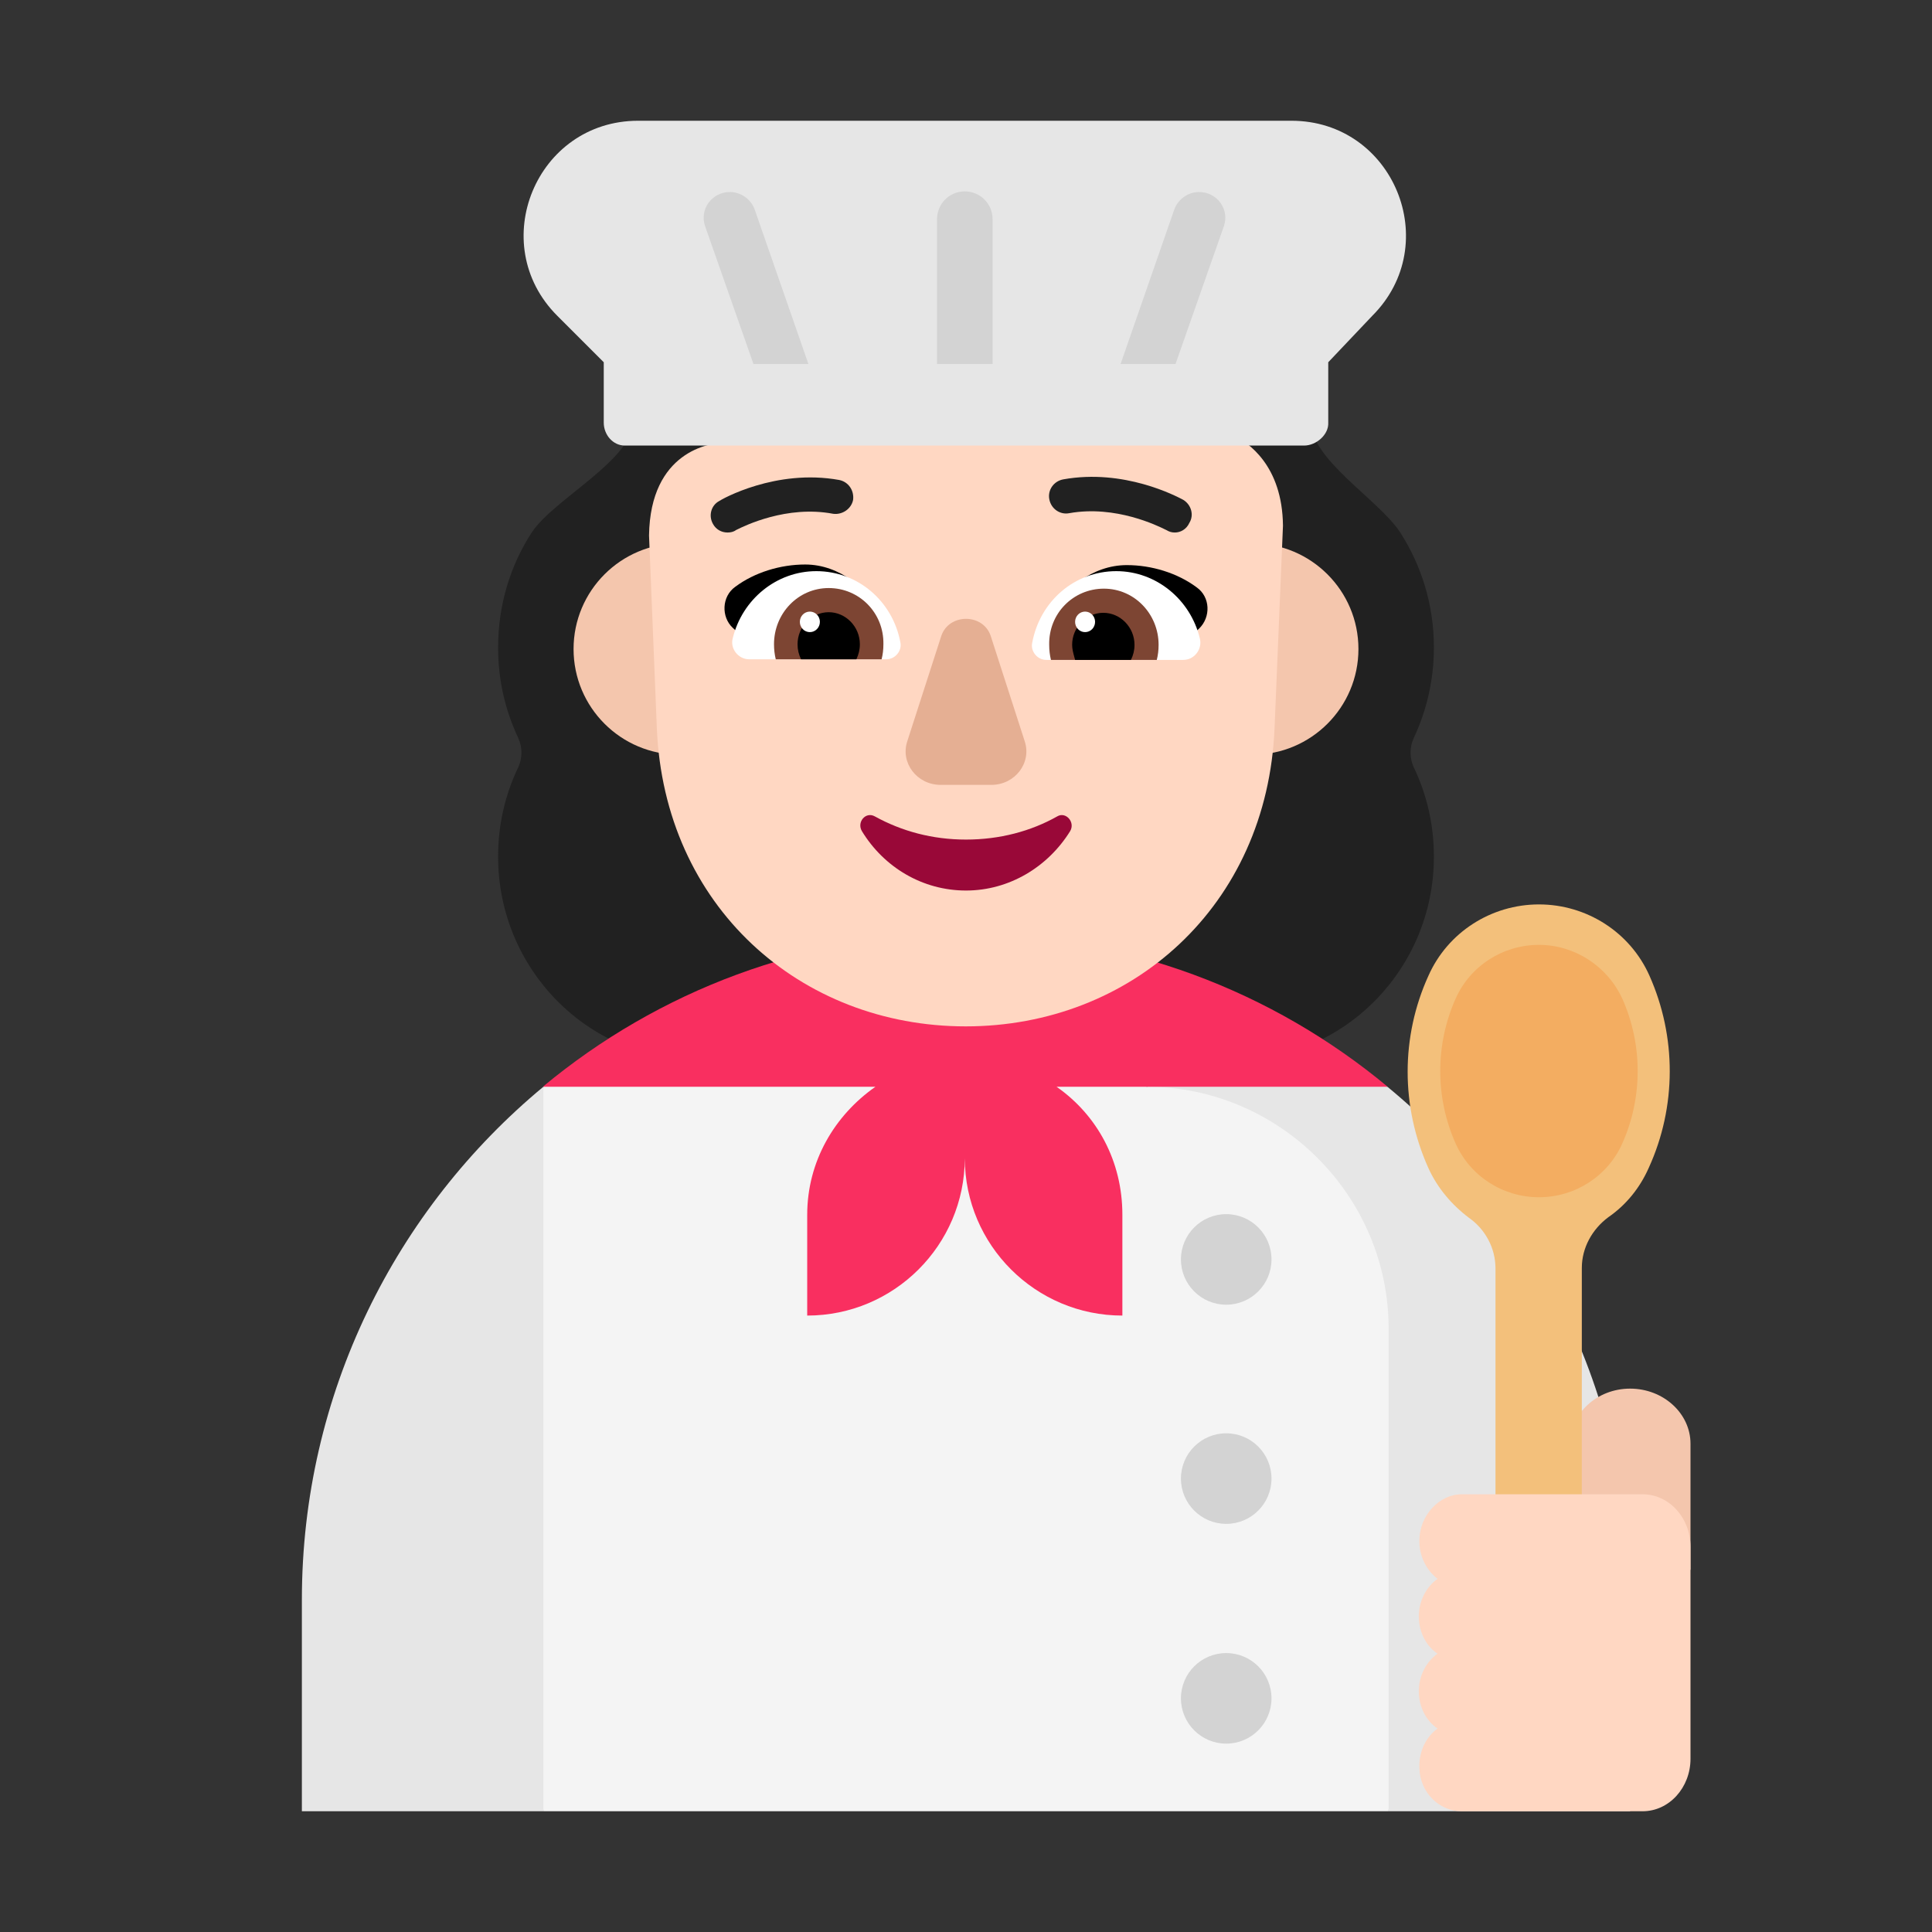 <svg viewBox="0 0 32 32" fill="none" xmlns="http://www.w3.org/2000/svg"><rect x="0" y="0" width="32" height="32" fill="#333333" stroke="none"/><path d="M23.75 10.725C23.75 10.014 23.543 9.364 23.188 8.813C22.824 8.263 21.7 7.612 21.7 6.952V6.942C21.7 6.021 21.562 5.181 21.208 4.56H10.891C10.585 5.181 10.497 6.021 10.497 6.942V6.952C10.497 7.612 9.176 8.263 8.812 8.813C8.457 9.354 8.25 10.014 8.25 10.725C8.25 11.265 8.368 11.766 8.585 12.226C8.654 12.376 8.654 12.556 8.585 12.706C8.368 13.157 8.25 13.657 8.25 14.188C8.25 16.049 9.738 17.56 11.571 17.56H20.429C22.262 17.56 23.75 16.049 23.75 14.188C23.75 13.657 23.632 13.157 23.415 12.706C23.346 12.556 23.346 12.376 23.415 12.226C23.632 11.766 23.75 11.255 23.75 10.725Z" fill="#212121" /><path d="M11.25 12.5C12.216 12.5 13 11.716 13 10.75C13 9.784 12.216 9 11.25 9C10.284 9 9.5 9.784 9.5 10.75C9.5 11.716 10.284 12.5 11.25 12.5Z" fill="#F4C6AD" /><path d="M20.75 12.5C21.716 12.5 22.5 11.716 22.5 10.75C22.5 9.784 21.716 9 20.75 9C19.784 9 19 9.784 19 10.75C19 11.716 19.784 12.5 20.75 12.5Z" fill="#F4C6AD" /><path d="M22.98 18L20.5 17.5L19 18L21 23L23 30H27V26.498C27 23.077 25.426 20.017 22.98 18Z" fill="#E6E6E6" /><path d="M9 30L11 24L9 18C6.554 20.028 5 23.085 5 26.498V30H9Z" fill="#E6E6E6" /><path d="M9 18L14 17L19 18C21.177 18 23 19.796 23 22.003V30H9V18Z" fill="#F4F4F4" /><path d="M22.984 18H17.5C18.175 18.472 18.59 19.235 18.59 20.12V21.79C17.152 21.79 15.983 20.623 15.98 19.186C15.977 20.623 14.808 21.79 13.37 21.79V20.12C13.37 19.235 13.825 18.472 14.5 18H9L9.003 17.99C10.899 16.418 13.329 15.47 15.98 15.47C18.643 15.47 21.084 16.42 22.984 18Z" fill="#F92F60" /><path d="M11.964 7.337H15.278C16.592 7.337 17.787 6.722 18.523 5.624C18.652 5.433 18.921 5.473 19.001 5.675L19.08 5.876C19.319 6.46 19.767 6.914 20.314 7.156C20.344 7.176 20.384 7.196 20.424 7.206C20.673 7.327 21.24 7.71 21.25 8.707L21.111 12.053C20.991 15.015 18.732 17 15.995 17C13.258 17 10.999 15.015 10.879 12.053L10.75 8.869C10.77 7.468 11.775 7.337 11.964 7.337Z" fill="#FFD7C2" /><path d="M13.336 9.35C13.911 9.35 14.378 9.76 14.671 10.22C14.388 10.31 14.111 10.392 13.835 10.473C13.437 10.591 13.04 10.708 12.625 10.85L12.138 10.4C11.943 10.22 11.953 9.88 12.177 9.72C12.498 9.48 12.927 9.35 13.336 9.35Z" fill="black" /><path d="M18.664 9.36C18.089 9.36 17.622 9.76 17.329 10.22C17.569 10.295 17.803 10.365 18.035 10.433C18.482 10.566 18.92 10.696 19.375 10.86L19.862 10.41C20.057 10.22 20.047 9.89 19.823 9.73C19.502 9.49 19.073 9.36 18.664 9.36Z" fill="black" /><path d="M12.137 10.57C12.293 9.93 12.858 9.46 13.521 9.46C14.212 9.46 14.787 9.96 14.913 10.64C14.943 10.78 14.826 10.92 14.68 10.92H12.41C12.225 10.92 12.089 10.74 12.137 10.57Z" fill="white" /><path d="M19.872 10.57C19.716 9.93 19.151 9.46 18.489 9.46C17.797 9.46 17.222 9.96 17.096 10.65C17.067 10.79 17.183 10.93 17.329 10.93H19.599C19.784 10.93 19.92 10.75 19.872 10.57Z" fill="white" /><path d="M12.82 10.67C12.82 10.16 13.219 9.74 13.726 9.74C14.232 9.74 14.641 10.15 14.632 10.67C14.632 10.76 14.622 10.84 14.602 10.92H12.849C12.83 10.84 12.82 10.76 12.82 10.67Z" fill="#7D4533" /><path d="M19.19 10.68C19.19 10.17 18.79 9.75 18.284 9.75C17.777 9.75 17.368 10.16 17.378 10.68C17.378 10.77 17.388 10.85 17.407 10.93H19.16C19.18 10.85 19.19 10.77 19.19 10.68Z" fill="#7D4533" /><path d="M13.726 10.14C14.008 10.14 14.242 10.38 14.242 10.67C14.242 10.76 14.222 10.84 14.184 10.92H13.268C13.229 10.84 13.21 10.76 13.21 10.67C13.21 10.38 13.443 10.14 13.726 10.14Z" fill="black" /><path d="M18.274 10.15C17.992 10.15 17.758 10.39 17.758 10.68C17.758 10.749 17.775 10.812 17.792 10.874C17.797 10.893 17.802 10.911 17.807 10.93H18.732C18.771 10.85 18.791 10.77 18.791 10.68C18.791 10.39 18.557 10.15 18.274 10.15Z" fill="black" /><path d="M13.58 10.3C13.58 10.394 13.505 10.47 13.414 10.47C13.322 10.47 13.248 10.394 13.248 10.3C13.248 10.206 13.322 10.13 13.414 10.13C13.505 10.13 13.58 10.206 13.58 10.3Z" fill="white" /><path d="M18.138 10.3C18.138 10.394 18.064 10.47 17.972 10.47C17.881 10.47 17.807 10.394 17.807 10.3C17.807 10.206 17.881 10.13 17.972 10.13C18.064 10.13 18.138 10.206 18.138 10.3Z" fill="white" /><path d="M16 13.906C15.443 13.906 14.936 13.768 14.49 13.522C14.338 13.437 14.186 13.618 14.277 13.768C14.642 14.366 15.281 14.75 16 14.75C16.72 14.75 17.359 14.355 17.724 13.768C17.815 13.618 17.652 13.437 17.511 13.522C17.075 13.768 16.558 13.906 16 13.906Z" fill="#990838" /><path d="M15.591 10.532L15.027 12.279C14.91 12.634 15.187 13 15.58 13H16.42C16.813 13 17.09 12.634 16.973 12.279L16.409 10.532C16.282 10.156 15.718 10.156 15.591 10.532Z" fill="#E5AF93" /><path d="M19.32 8.78C19.37 8.81 19.41 8.82 19.46 8.82C19.55 8.82 19.65 8.77 19.7 8.66C19.78 8.53 19.73 8.36 19.6 8.28C19.6 8.28 19.596 8.278 19.591 8.275C19.488 8.221 18.618 7.758 17.61 7.94C17.45 7.97 17.35 8.12 17.38 8.27C17.41 8.43 17.56 8.53 17.71 8.5C18.478 8.363 19.179 8.711 19.301 8.771C19.313 8.777 19.32 8.78 19.32 8.78Z" fill="#212121" /><path d="M11.81 8.68C11.86 8.77 11.95 8.82 12.05 8.82C12.1 8.82 12.15 8.81 12.19 8.78C12.19 8.78 12.197 8.777 12.208 8.771C12.33 8.711 13.031 8.364 13.8 8.51C13.95 8.53 14.1 8.43 14.13 8.28C14.15 8.12 14.05 7.98 13.9 7.95C12.85 7.76 11.95 8.27 11.91 8.3C11.78 8.37 11.73 8.54 11.81 8.68Z" fill="#212121" /><path d="M10.57 2H21.39C23.08 2 23.92 4.04 22.73 5.23L22 6V7C22.01 7.2 21.8 7.38 21.6 7.38H10.35C10.15 7.38 10 7.2 10 7V6L9.23 5.23C8.04 4.04 8.88 2 10.57 2Z" fill="#E6E6E6" /><path d="M15.52 6.03V3.63C15.52 3.38 15.72 3.17 15.98 3.17C16.23 3.17 16.44 3.37 16.44 3.63V6.03H15.52Z" fill="#D3D3D3" /><path d="M13.39 6.03H12.48L11.68 3.75C11.58 3.47 11.79 3.18 12.09 3.18C12.27 3.18 12.44 3.3 12.5 3.47L13.39 6.03Z" fill="#D3D3D3" /><path d="M18.56 6.03H19.47L20.27 3.75C20.37 3.47 20.16 3.18 19.86 3.18C19.68 3.18 19.51 3.3 19.45 3.47L18.56 6.03Z" fill="#D3D3D3" /><path d="M20.31 21.61C20.724 21.61 21.06 21.274 21.06 20.86C21.06 20.446 20.724 20.11 20.31 20.11C19.896 20.11 19.56 20.446 19.56 20.86C19.56 21.274 19.896 21.61 20.31 21.61Z" fill="#D3D3D3" /><path d="M20.31 25.24C20.724 25.24 21.06 24.904 21.06 24.49C21.06 24.076 20.724 23.74 20.31 23.74C19.896 23.74 19.56 24.076 19.56 24.49C19.56 24.904 19.896 25.24 20.31 25.24Z" fill="#D3D3D3" /><path d="M20.31 28.88C20.724 28.88 21.06 28.544 21.06 28.13C21.06 27.716 20.724 27.38 20.31 27.38C19.896 27.38 19.56 27.716 19.56 28.13C19.56 28.544 19.896 28.88 20.31 28.88Z" fill="#D3D3D3" /><path d="M27 23C27.55 23 28 23.41 28 23.912V26H26V23.912C26.01 23.41 26.45 23 27 23Z" fill="#F4C6AD" /><path d="M27.32 16.16C27 15.44 26.28 14.98 25.49 14.98C24.7 14.98 23.98 15.44 23.66 16.16C23.2 17.17 23.2 18.33 23.66 19.35C23.81 19.68 24.05 19.96 24.33 20.17C24.6 20.36 24.77 20.67 24.77 21.01V27.97C24.77 28.36 25.08 28.7 25.47 28.71C25.87 28.72 26.2 28.39 26.2 27.99V21C26.2 20.67 26.37 20.36 26.64 20.16C26.93 19.96 27.16 19.68 27.31 19.34C27.77 18.33 27.77 17.17 27.32 16.16Z" fill="#F3C07B" /><path d="M25.49 15.65C24.89 15.65 24.35 16 24.11 16.54C23.77 17.3 23.77 18.18 24.11 18.94C24.35 19.48 24.89 19.83 25.49 19.83C26.09 19.83 26.63 19.48 26.87 18.94C27.21 18.18 27.21 17.3 26.87 16.54C26.62 16 26.08 15.65 25.49 15.65Z" fill="#F3AD61" /><path d="M23.509 25.5C23.518 25.1 23.837 24.75 24.21 24.75H27.207C27.645 24.75 28 25.14 28 25.62V29.13C28 29.61 27.645 30 27.207 30H24.21C23.837 30 23.518 29.69 23.509 29.28C23.5 29.01 23.618 28.77 23.81 28.63C23.618 28.5 23.5 28.27 23.5 28.01C23.5 27.75 23.628 27.52 23.81 27.39C23.618 27.26 23.5 27.03 23.5 26.77C23.5 26.51 23.628 26.28 23.81 26.15C23.628 26.01 23.5 25.77 23.509 25.5Z" fill="#FFD7C2" /></svg>